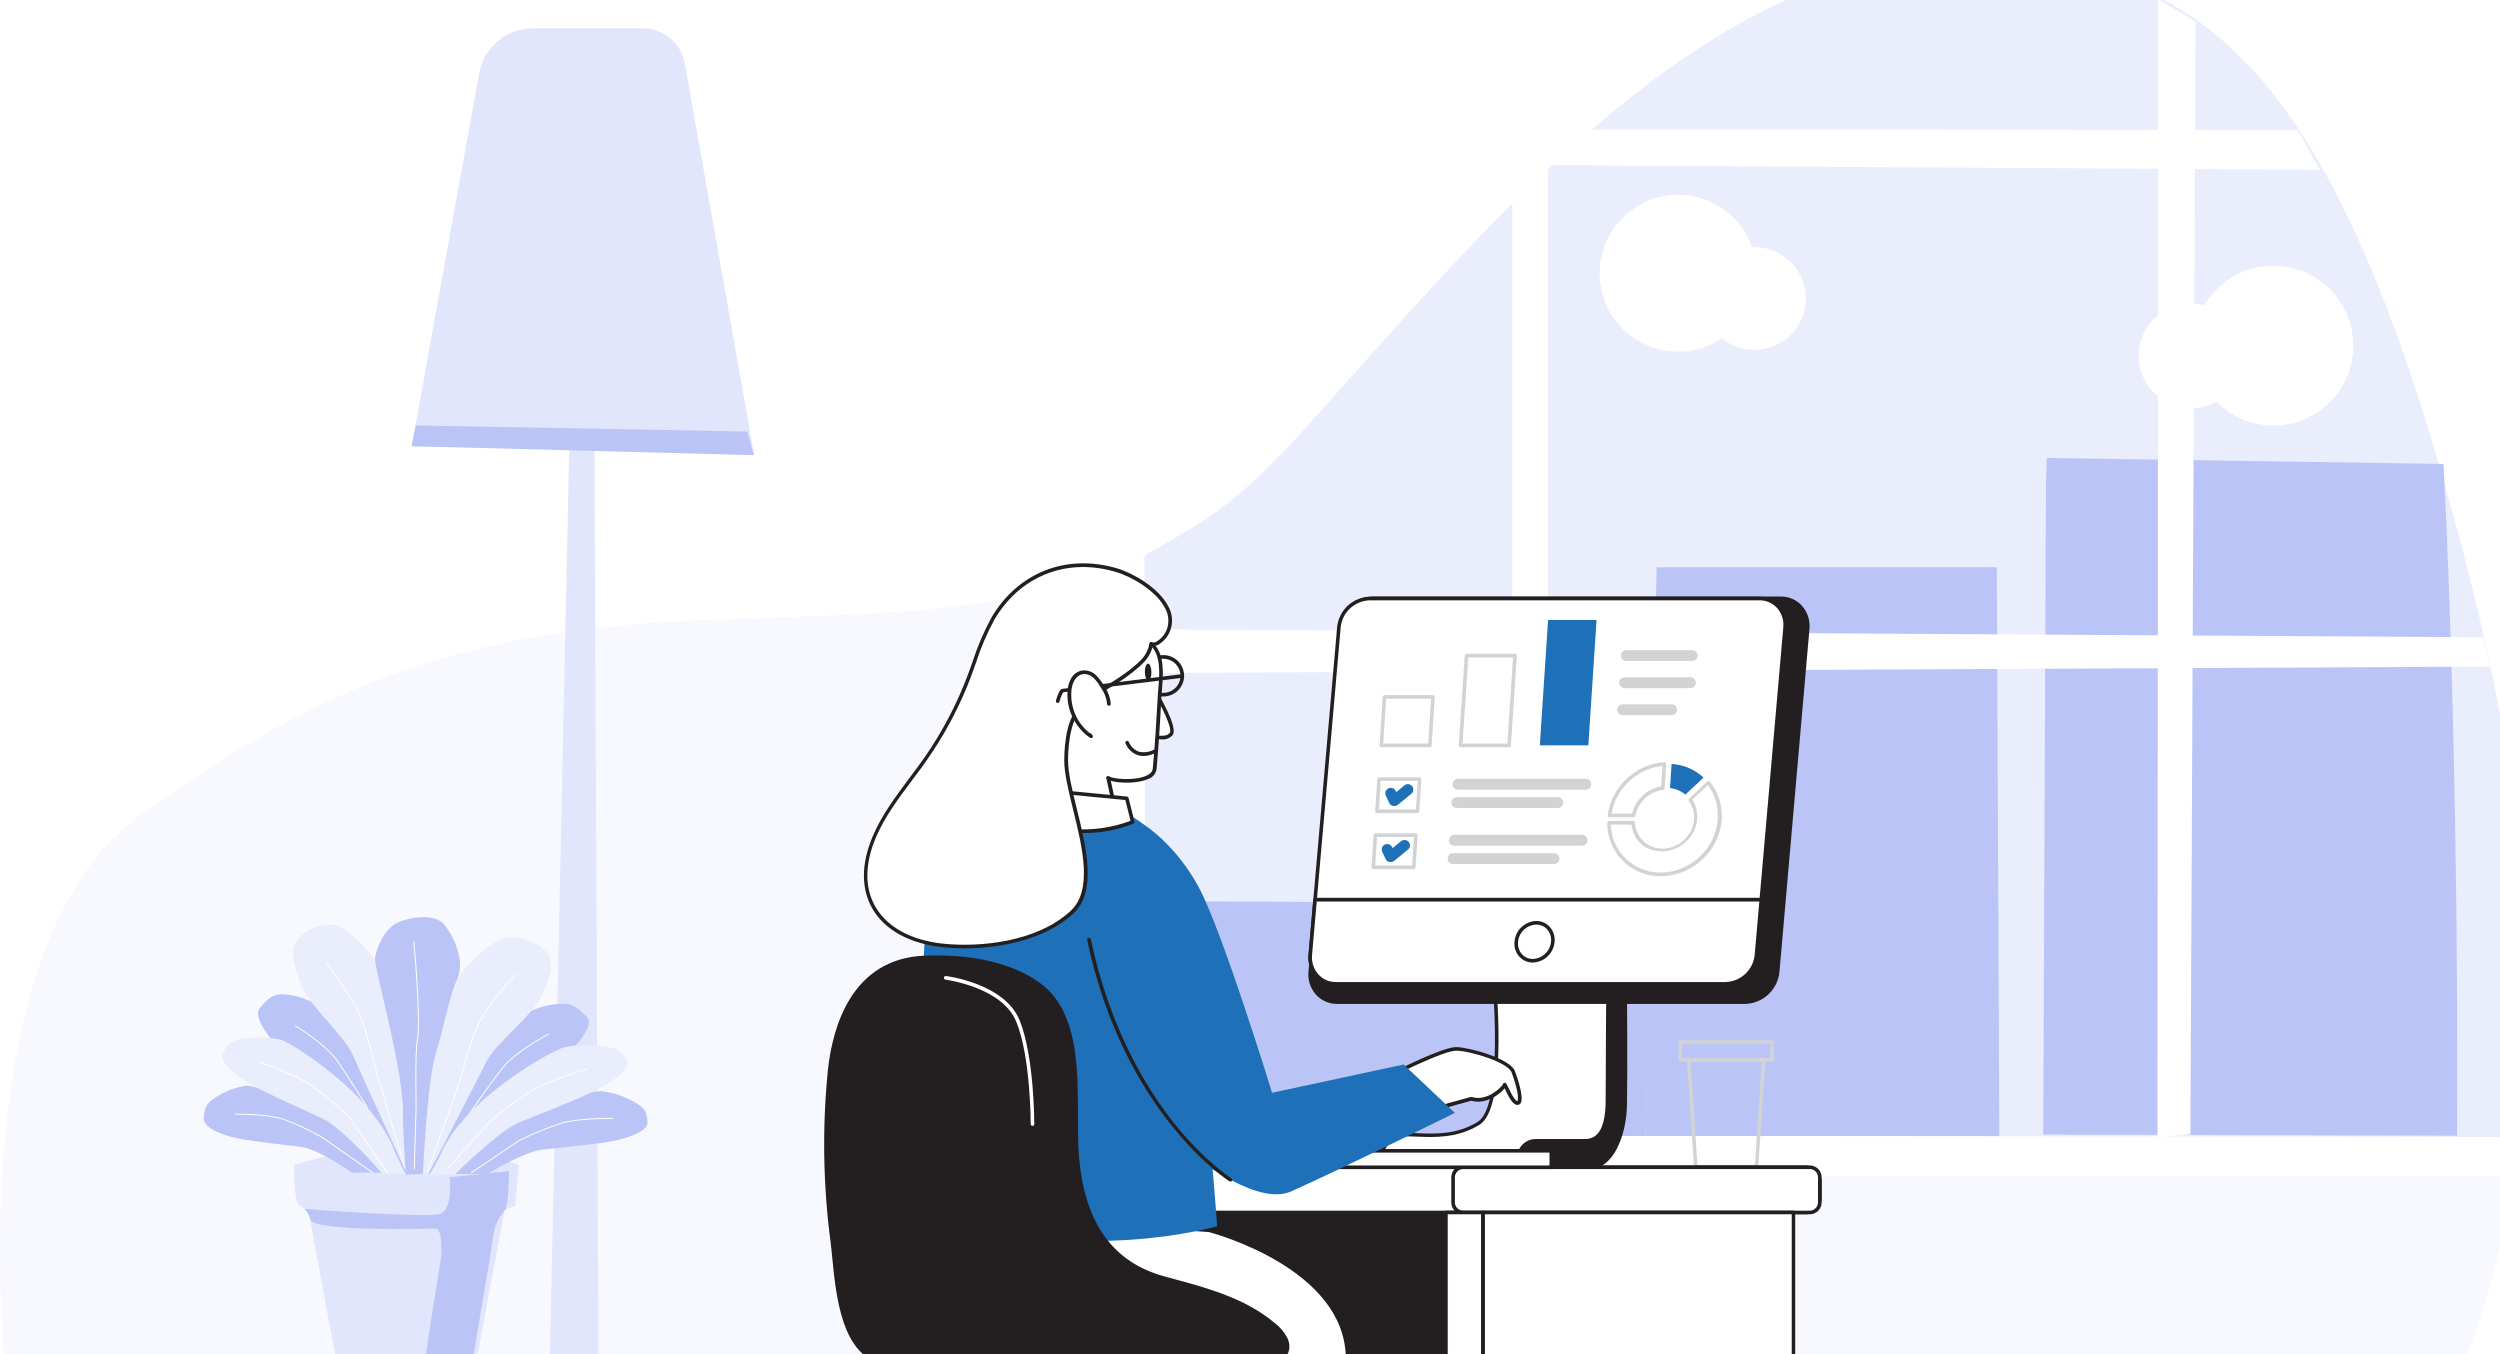 <svg width="1920" height="1040" viewBox="0 0 1920 1040" fill="none" xmlns="http://www.w3.org/2000/svg">
<rect x="0" y="0" width="1920" height="1040" fill="#808080" stroke="none"/>
<g clip-path="url(#clip0)">
<rect width="1920" height="1040" fill="white"/>
<path d="M5.417 1066.55C5.417 1066.55 -35.555 728.518 107.856 626.08C232.738 536.855 336.618 482.669 548.324 475.84C760.03 469.011 876.094 468.98 1002.45 329.031C1128.8 189.082 1299.64 -22.387 1490.69 -29.492C1675.08 -36.353 1787.74 21.707 1893.57 431.461C1999.41 841.216 1890.14 1052.89 1886.71 1056.28C1884.34 1058.72 5.417 1066.55 5.417 1066.55Z" fill="#F8F8FF"/>
<path d="M864.766 799.174C876.403 658.473 833.055 452.565 883.644 423.912C933.576 395.67 950.6 386.433 1002.42 329.023C1128.74 189.042 1299.47 -22.418 1490.69 -29.492C1675.08 -36.353 1787.74 21.707 1893.57 431.461C1946.49 636.339 1943.37 744.576 1938.19 809.267C1935.38 844.852 1932.56 891.18 1930.85 892.867C1928.48 895.299 855.125 916.031 864.766 799.174Z" fill="#E9EDFC"/>
<path d="M437.133 344.986L421.963 1059.69C421.963 1064.8 435.691 1063.12 439.121 1063.12H459.711L456.55 346.15L579.197 349.58L525.946 48.721C523.197 33.139 509.65 21.771 493.822 21.779H409.2C388.968 21.723 371.611 36.188 368.022 56.096L316.165 342.752L437.133 344.986Z" fill="#E1E6FC"/>
<path d="M225.942 894.681C225.942 894.681 225.19 922.685 229.927 925.806C231.963 927.399 234.292 928.571 236.787 929.236L260.363 1056.45C260.363 1056.45 329.482 1069.01 364.037 1054.88L387.613 929.205L395.472 926.044L398.633 894.641C398.633 894.649 313.899 866.408 225.942 894.681Z" fill="#E1E6FC"/>
<path d="M233.872 928.421C233.872 928.421 326.527 935.527 337.475 932.397C348.423 929.276 345.334 904.116 345.334 904.116L390.877 899.418C390.877 899.418 390.877 926.115 387.716 929.276C384.238 933.459 381.569 938.252 379.858 943.417C379.858 944.993 361.019 1056.67 361.019 1056.67C361.019 1056.67 331.161 1061.37 326.464 1061.37C321.766 1061.37 339.028 968.878 339.028 962.398C339.028 955.918 339.028 943.559 334.33 943.559C329.632 943.559 238.792 946.269 238.237 936.145C237.492 933.221 235.987 930.56 233.872 928.421Z" fill="#BAC4F6"/>
<path d="M270.352 900.551C270.352 900.551 244.511 882.394 230.782 880.746C217.053 879.098 201.13 877.316 187.401 875.185C173.673 873.054 156.173 866.914 156.514 858.882C156.854 850.849 158.502 847.007 166.567 842.238C173.364 837.809 181.072 834.965 189.112 833.896C195.149 833.349 257.13 849.439 282.972 887.915L293.27 900.543H270.352V900.551Z" fill="#BAC4F6"/>
<path d="M180.883 855.666C180.883 855.666 204.633 855.357 217.641 859.579C227.812 863.382 237.667 867.968 247.118 873.308L285.999 900.385" fill="#BAC4F6"/>
<path d="M180.883 855.666C180.883 855.666 204.633 855.357 217.641 859.579C227.812 863.382 237.667 867.968 247.118 873.308L285.999 900.385" stroke="white" stroke-width="0.75" stroke-miterlimit="10" stroke-linecap="round"/>
<path d="M297.565 899.49C297.565 899.49 267.501 858.653 255.8 847.158C244.099 835.663 230.402 822.521 219.114 810.503C207.825 798.493 193.581 781.263 199.586 774.197C205.591 767.13 209.885 762.322 220.825 763.898C229.38 764.809 237.58 767.843 244.678 772.715C250.714 776.629 305.32 828.684 313.313 888.502L321.172 900.615L297.565 899.49Z" fill="#BAC4F6"/>
<path d="M226.939 787.925C226.939 787.925 250.341 801.923 259.538 815.383C268.221 827.939 281.981 850.421 281.981 850.421L297.595 893.287" stroke="white" stroke-width="0.75" stroke-miterlimit="10" stroke-linecap="round"/>
<path d="M312.599 901.509C312.599 901.509 277.489 825.292 270.938 810.225C264.387 795.157 237.579 772.477 231.645 757.1C225.712 741.724 221.933 730.538 228.215 722.093C234.497 713.648 250.626 706.653 260.917 711.795C270.629 716.532 283.257 730.942 288.683 738.254C293.008 744.021 321.733 847.553 319.365 871.438L324.855 902.016L312.599 901.509Z" fill="#E9EDFC"/>
<path d="M250.753 739.879C250.753 739.879 270.898 765.823 277.006 781.057C283.867 798.216 290.735 830.918 289.84 825.674L310.809 896.472" stroke="white" stroke-width="0.75" stroke-miterlimit="10" stroke-linecap="round"/>
<path d="M293.342 900.932C293.342 900.932 262.454 865.687 247.387 858.858C232.319 852.029 215.2 844.306 200.473 836.962C185.746 829.618 168.08 817.157 171.067 809.679C174.053 802.2 177.103 799.174 187.743 797.772C197.035 796.196 206.549 796.457 215.747 798.525C222.607 800.307 287.131 839.291 303.704 885.587L311.356 901.542L293.342 900.932Z" fill="#E9EDFC"/>
<path d="M199.553 816.064C199.553 816.064 226.289 824.849 239.566 833.841C249.683 841.24 259.268 849.336 268.26 858.066L297.912 901.241" stroke="white" stroke-width="0.75" stroke-miterlimit="10" stroke-linecap="round"/>
<path d="M374.13 901.716C374.13 901.716 402.102 884.557 416.956 882.806C431.817 881.055 449.008 879.582 463.901 877.49C478.795 875.399 497.704 869.6 497.324 861.908C496.944 854.216 495.193 850.548 486.447 845.985C478.937 841.707 470.635 838.998 462.048 838.023C455.496 837.508 388.437 852.845 360.465 889.5L349.176 901.581L374.13 901.716Z" fill="#BAC4F6"/>
<path d="M470.872 858.89C470.872 858.89 445.205 858.581 431.096 862.629C420.156 866.21 409.493 870.567 399.178 875.668L361.874 900.717" fill="#BAC4F6"/>
<path d="M470.872 858.89C470.872 858.89 445.205 858.581 431.096 862.629C420.156 866.21 409.493 870.567 399.178 875.668L361.874 900.717" stroke="white" stroke-width="0.75" stroke-miterlimit="10" stroke-linecap="round"/>
<path d="M344.652 900.726C344.652 900.726 377.147 861.742 389.846 850.762C402.545 839.782 417.304 827.218 429.551 815.755C441.798 804.292 457.175 787.854 450.655 781.057C444.135 774.26 439.533 769.697 427.666 771.139C418.539 771.963 409.714 774.838 401.856 779.544C395.304 783.251 336.238 833.009 327.596 890.118L319.119 901.684L344.652 900.726Z" fill="#BAC4F6"/>
<path d="M421.107 794.239C421.107 794.239 395.781 807.587 385.831 820.318C376.427 832.327 361.566 853.78 361.566 853.78L344.645 894.689" stroke="white" stroke-width="0.75" stroke-miterlimit="10" stroke-linecap="round"/>
<path d="M328.452 902.682C328.452 902.682 366.438 829.895 373.512 815.477C380.586 801.059 409.612 779.512 416.029 764.753C422.446 749.995 426.533 739.355 419.808 731.331C413.082 723.298 395.543 716.572 384.428 721.381C373.924 725.912 360.409 739.672 354.404 746.636C349.738 752.157 318.644 850.999 321.187 873.854L315.254 903.062L328.452 902.682Z" fill="#E9EDFC"/>
<path d="M324.775 901.755C324.775 901.755 327.833 830.719 335.074 807.659C339.977 792.385 344.786 766.48 351.203 751.896C357.619 737.312 347.772 718.125 341.181 710.06C334.59 701.996 317.162 703.541 305.905 708.31C295.401 712.841 289.364 727.497 288.025 735.315C286.821 742.453 312.045 828.145 309.367 859.476L311.53 902.167L324.775 901.755Z" fill="#BAC4F6"/>
<path d="M395.335 748.418C395.335 748.418 373.542 773.198 366.919 787.711C359.441 804.149 351.994 835.346 353.191 830.197L328.514 899.522" stroke="white" stroke-width="0.75" stroke-miterlimit="10" stroke-linecap="round"/>
<path d="M349.246 902.128C349.246 902.128 382.843 868.46 398.972 861.94C415.101 855.42 433.805 848.211 449.728 841.042C465.651 833.872 484.767 822.132 481.542 814.994C478.318 807.857 474.991 804.973 463.488 803.634C453.419 802.129 443.168 802.375 433.187 804.355C425.637 806.074 355.972 843.268 338.021 887.504L329.75 902.738L349.246 902.128Z" fill="#E9EDFC"/>
<path d="M450.759 821.039C450.759 821.039 421.829 829.413 407.482 837.992C396.621 844.995 386.243 852.719 376.428 861.124L343.687 897.43" stroke="white" stroke-width="0.75" stroke-miterlimit="10" stroke-linecap="round"/>
<path d="M317.845 723.472C317.845 723.472 323.675 784.321 320.285 800.687C318.875 807.548 319.564 850.342 319.564 850.342L318.154 897.731" stroke="white" stroke-width="0.75" stroke-miterlimit="10" stroke-linecap="round"/>
<path d="M319.151 326.726L573.826 331.431L579.038 349.517L316.133 342.68L319.151 326.726Z" fill="#BAC4F6"/>
<path d="M1571.3 370.962L1569.21 871.351L1886.99 872.207C1886.99 872.207 1889.29 608.683 1876.69 356.306L1571.95 351.743L1571.3 370.962Z" fill="#BAC4F6"/>
<path d="M1272.29 435.652L1263.85 872.516H1535.47L1533.55 435.652H1272.29Z" fill="#BAC4F6"/>
<path d="M877.846 692.006L1268.24 694.026L1263.85 872.516L879.319 872.381L877.846 692.006Z" fill="#BAC4F6"/>
<path d="M845.684 440.184L846.642 873.443C846.642 873.443 849.011 900.694 875.058 901.859C901.105 903.023 1927.76 903.475 1927.76 903.475C1927.76 903.475 1936.92 874.75 1933.38 873.553C1929.85 872.349 879.312 872.389 879.312 872.389C879.312 872.389 879.621 857.052 879.621 847.237C879.621 836.32 879.035 426.534 879.035 426.534C868.412 432.175 857.234 436.754 845.684 440.184Z" fill="white"/>
<path d="M868.339 483.216L1907.1 489.427L1912.59 511.941L868.339 516.947V483.216Z" fill="white"/>
<path d="M1161.44 145.836V873.268L1188.86 875.399V126.863L1161.44 145.836Z" fill="white"/>
<path d="M1657.54 -0.53L1656.92 873.268L1682.25 871.177L1686.19 16.526L1657.54 -0.53Z" fill="white"/>
<path d="M1188.86 126.863L1781.7 130.46L1764.64 99.746L1222.6 99.477L1188.86 126.863Z" fill="white"/>
<path d="M1288.8 270.139C1322.08 270.139 1349.06 243.159 1349.06 209.877C1349.06 176.595 1322.08 149.615 1288.8 149.615C1255.51 149.615 1228.53 176.595 1228.53 209.877C1228.53 243.159 1255.51 270.139 1288.8 270.139Z" fill="white"/>
<path d="M1347.44 268.761C1369.26 268.761 1386.94 251.077 1386.94 229.262C1386.94 207.448 1369.26 189.763 1347.44 189.763C1325.63 189.763 1307.94 207.448 1307.94 229.262C1307.94 251.077 1325.63 268.761 1347.44 268.761Z" fill="white"/>
<path d="M1745.94 326.86C1779.85 326.86 1807.33 299.373 1807.33 265.465C1807.33 231.558 1779.85 204.07 1745.94 204.07C1712.03 204.07 1684.54 231.558 1684.54 265.465C1684.54 299.373 1712.03 326.86 1745.94 326.86Z" fill="white"/>
<path d="M1682.7 313.512C1704.91 313.512 1722.92 295.505 1722.92 273.292C1722.92 251.079 1704.91 233.073 1682.7 233.073C1660.49 233.073 1642.48 251.079 1642.48 273.292C1642.48 295.505 1660.49 313.512 1682.7 313.512Z" fill="white"/>
<path d="M1138.57 931.189H900.101V1043.58H1138.57V931.189Z" fill="#231F20"/>
<path d="M1138.57 1044.94H900.1C899.731 1044.94 899.377 1044.79 899.116 1044.53C898.855 1044.27 898.708 1043.92 898.708 1043.55V931.188C898.708 930.819 898.855 930.465 899.116 930.204C899.377 929.943 899.731 929.796 900.1 929.796H1138.57C1138.94 929.796 1139.3 929.943 1139.56 930.204C1139.82 930.465 1139.97 930.819 1139.97 931.188V1043.55C1139.97 1043.92 1139.82 1044.27 1139.56 1044.53C1139.3 1044.79 1138.94 1044.94 1138.57 1044.94ZM901.492 1042.16H1137.18V932.58H901.492V1042.16Z" fill="#231F20"/>
<path d="M1360.96 815.376H1290.47C1290.1 815.376 1289.74 815.229 1289.48 814.968C1289.22 814.707 1289.08 814.353 1289.08 813.984V800.315C1289.08 799.946 1289.22 799.592 1289.48 799.331C1289.74 799.07 1290.1 798.923 1290.47 798.923H1360.96C1361.33 798.923 1361.68 799.07 1361.94 799.331C1362.2 799.592 1362.35 799.946 1362.35 800.315V813.984C1362.35 814.353 1362.2 814.707 1361.94 814.968C1361.68 815.229 1361.33 815.376 1360.96 815.376ZM1291.86 812.592H1359.56V801.707H1291.94L1291.86 812.592Z" fill="#D1D3D4"/>
<path d="M1349.07 897.447H1302.33C1301.98 897.448 1301.64 897.315 1301.39 897.077C1301.14 896.839 1300.98 896.514 1300.96 896.166L1295.53 814.068C1295.52 813.677 1295.66 813.297 1295.92 813.01C1296.05 812.874 1296.21 812.767 1296.38 812.695C1296.55 812.623 1296.74 812.588 1296.93 812.592H1354.5C1354.68 812.588 1354.87 812.623 1355.04 812.695C1355.22 812.767 1355.37 812.874 1355.5 813.01C1355.76 813.297 1355.9 813.677 1355.89 814.068L1350.32 896.166C1350.3 896.495 1350.17 896.806 1349.93 897.041C1349.7 897.277 1349.4 897.421 1349.07 897.447V897.447ZM1303.63 894.663H1347.79L1352.99 815.376H1298.43L1303.63 894.663Z" fill="#D1D3D4"/>
<path d="M1386.6 896.445H834.538C828.449 896.445 823.514 901.381 823.514 907.47V920.165C823.514 926.253 828.449 931.189 834.538 931.189H1386.6C1392.68 931.189 1397.62 926.253 1397.62 920.165V907.47C1397.62 901.381 1392.68 896.445 1386.6 896.445Z" fill="white"/>
<path d="M1386.6 932.581H834.565C831.27 932.581 828.109 931.274 825.776 928.946C823.443 926.618 822.128 923.46 822.121 920.164V907.47C822.128 904.174 823.443 901.016 825.776 898.688C828.109 896.36 831.27 895.053 834.565 895.053H1386.6C1389.89 895.053 1393.05 896.361 1395.38 898.69C1397.7 901.018 1399.01 904.177 1399.01 907.47V920.164C1399.01 923.458 1397.7 926.616 1395.38 928.944C1393.05 931.273 1389.89 932.581 1386.6 932.581V932.581ZM834.565 897.837C832.008 897.837 829.555 898.851 827.744 900.657C825.933 902.462 824.912 904.912 824.905 907.47V920.164C824.912 922.722 825.933 925.172 827.744 926.977C829.555 928.783 832.008 929.797 834.565 929.797H1386.6C1389.15 929.797 1391.6 928.782 1393.41 926.976C1395.21 925.169 1396.23 922.719 1396.23 920.164V907.47C1396.23 904.915 1395.21 902.465 1393.41 900.658C1391.6 898.852 1389.15 897.837 1386.6 897.837H834.565Z" fill="#231F20"/>
<path d="M1389.91 896.445H1123.74C1119.46 896.445 1116 899.91 1116 904.185V923.45C1116 927.724 1119.46 931.189 1123.74 931.189H1389.91C1394.18 931.189 1397.65 927.724 1397.65 923.45V904.185C1397.65 899.91 1394.18 896.445 1389.91 896.445Z" fill="white"/>
<path d="M1389.91 932.581H1123.71C1121.28 932.581 1118.96 931.619 1117.25 929.906C1115.54 928.194 1114.58 925.871 1114.58 923.45V904.157C1114.58 902.959 1114.81 901.773 1115.27 900.667C1115.73 899.56 1116.4 898.555 1117.25 897.71C1118.1 896.864 1119.11 896.194 1120.21 895.738C1121.32 895.282 1122.51 895.05 1123.71 895.053H1389.91C1392.32 895.053 1394.64 896.012 1396.35 897.72C1398.05 899.427 1399.01 901.742 1399.01 904.157V923.45C1399.01 925.867 1398.05 928.185 1396.35 929.897C1394.64 931.608 1392.33 932.574 1389.91 932.581ZM1123.71 897.837C1122.03 897.837 1120.42 898.502 1119.23 899.686C1118.04 900.871 1117.37 902.478 1117.36 904.157V923.45C1117.37 925.131 1118.04 926.741 1119.23 927.93C1120.42 929.119 1122.03 929.79 1123.71 929.797H1389.91C1391.59 929.79 1393.19 929.118 1394.38 927.928C1395.56 926.739 1396.23 925.128 1396.23 923.45V904.157C1396.23 902.481 1395.56 900.873 1394.38 899.688C1393.19 898.503 1391.58 897.837 1389.91 897.837H1123.71Z" fill="#231F20"/>
<path d="M1147.18 750.983C1147.18 750.983 1156.78 849.368 1135.51 862.731C1115.77 875.064 1093.89 871.472 1081.72 871.472C1077.22 871.254 1072.76 872.489 1069 874.994C1065.25 877.5 1062.4 881.145 1060.87 885.392L1057.64 896.083H1209.65C1221.07 888.571 1230.69 878.627 1237.82 866.962C1248.01 848.978 1241.72 755.604 1241.72 755.604L1147.18 750.983Z" fill="white"/>
<path d="M1209.76 897.447H1057.76C1057.54 897.452 1057.32 897.403 1057.13 897.306C1056.94 897.209 1056.77 897.067 1056.64 896.89C1056.5 896.722 1056.41 896.521 1056.37 896.307C1056.33 896.093 1056.35 895.872 1056.42 895.665L1059.65 884.975C1061.28 880.437 1064.32 876.542 1068.33 873.862C1072.34 871.181 1077.1 869.856 1081.92 870.081C1083.95 870.081 1086.29 870.081 1088.82 870.304C1101.49 870.86 1118.89 871.612 1134.96 861.534C1143.31 856.356 1147.79 835.727 1148.12 801.874C1148.37 775.983 1146.01 751.373 1145.98 751.123C1145.96 750.924 1145.99 750.725 1146.06 750.538C1146.13 750.351 1146.23 750.181 1146.37 750.037C1146.51 749.887 1146.67 749.769 1146.86 749.691C1147.05 749.614 1147.25 749.58 1147.46 749.591L1241.83 754.213C1242.17 754.231 1242.49 754.371 1242.74 754.605C1242.98 754.84 1243.13 755.155 1243.17 755.493C1243.42 759.335 1249.38 849.48 1239.1 867.603C1231.87 879.484 1222.08 889.611 1210.46 897.252C1210.25 897.377 1210.01 897.445 1209.76 897.447V897.447ZM1059.62 894.663H1209.34C1220.44 887.277 1229.79 877.557 1236.74 866.183C1245.98 849.897 1241.22 767.966 1240.52 756.858L1148.82 752.403C1150.02 765.683 1156.86 851.011 1136.35 863.761C1119.64 874.285 1100.94 873.477 1088.6 872.948C1086.12 872.948 1083.84 872.726 1081.84 872.726C1077.64 872.522 1073.48 873.665 1069.98 875.989C1066.47 878.312 1063.8 881.695 1062.35 885.643L1059.62 894.663Z" fill="#231F20"/>
<path d="M1234.54 844.58C1234.54 868.884 1227.24 876.15 1217.53 876.15H1179.39C1176.77 876.146 1174.21 876.944 1172.06 878.438C1169.91 879.931 1168.27 882.048 1167.36 884.502L1163.13 896H1221.9C1236.96 896 1247.65 873.199 1248.12 848.895C1248.6 824.591 1248.12 755.549 1248.12 755.549H1235.01C1235.01 755.549 1234.54 820.304 1234.54 844.58Z" fill="#231F20"/>
<path d="M1221.9 897.447H1163.13C1162.91 897.444 1162.69 897.389 1162.49 897.288C1162.29 897.187 1162.12 897.041 1161.99 896.862C1161.86 896.676 1161.78 896.463 1161.76 896.241C1161.73 896.02 1161.75 895.794 1161.82 895.582L1166.05 884.084C1167.05 881.352 1168.87 878.994 1171.25 877.326C1173.64 875.658 1176.48 874.762 1179.39 874.758H1217.53C1228.02 874.758 1233.14 864.903 1233.14 844.58C1233.14 820.582 1233.62 756.217 1233.62 755.493C1233.63 755.131 1233.78 754.788 1234.04 754.535C1234.3 754.281 1234.65 754.136 1235.01 754.129H1248.12C1248.3 754.125 1248.48 754.158 1248.65 754.225C1248.82 754.292 1248.98 754.392 1249.1 754.519C1249.23 754.646 1249.34 754.797 1249.41 754.965C1249.48 755.132 1249.51 755.312 1249.51 755.493C1249.51 756.189 1250.02 824.869 1249.51 848.895C1249.01 872.92 1238.57 897.447 1221.9 897.447ZM1165.13 894.663H1221.9C1235.09 894.663 1246.23 874.145 1246.73 848.923C1247.18 826.846 1246.73 766.88 1246.73 757.052H1236.37C1236.37 766.573 1235.9 822.614 1235.9 844.636C1235.9 866.657 1229.89 877.598 1217.5 877.598H1179.36C1177.02 877.596 1174.73 878.316 1172.81 879.662C1170.89 881.007 1169.44 882.911 1168.64 885.114L1165.13 894.663Z" fill="#231F20"/>
<path d="M1029.3 483.056L1006.31 746.084C1005.93 749.014 1006.18 751.992 1007.04 754.819C1007.9 757.647 1009.35 760.259 1011.29 762.484C1013.24 764.708 1015.63 766.493 1018.32 767.722C1021.01 768.95 1023.93 769.593 1026.88 769.608H1340.49C1346.77 769.379 1352.75 766.86 1357.3 762.526C1361.85 758.193 1364.65 752.344 1365.19 746.084L1388.21 483.056C1388.59 480.124 1388.35 477.145 1387.49 474.315C1386.63 471.486 1385.18 468.872 1383.24 466.646C1381.29 464.421 1378.89 462.635 1376.2 461.409C1373.51 460.182 1370.59 459.542 1367.64 459.531H1054C1047.72 459.76 1041.74 462.279 1037.19 466.613C1032.64 470.947 1029.84 476.795 1029.3 483.056V483.056Z" fill="#231F20"/>
<path d="M1340.49 771H1026.88C1023.86 771.029 1020.86 770.422 1018.08 769.219C1015.3 768.015 1012.81 766.241 1010.76 764.012C1008.58 761.583 1006.93 758.722 1005.92 755.614C1004.91 752.506 1004.57 749.221 1004.92 745.972L1027.91 482.944C1028.49 476.341 1031.46 470.177 1036.27 465.609C1041.07 461.042 1047.37 458.385 1054 458.139H1367.64C1370.67 458.102 1373.68 458.705 1376.47 459.909C1379.26 461.113 1381.76 462.891 1383.81 465.127C1385.99 467.564 1387.64 470.431 1388.65 473.542C1389.65 476.654 1390 479.942 1389.66 483.195L1366.64 746.195C1366.06 752.809 1363.09 758.985 1358.27 763.555C1353.45 768.125 1347.13 770.773 1340.49 771V771ZM1030.7 483.195L1007.67 746.195C1007.37 749.062 1007.67 751.961 1008.56 754.704C1009.45 757.447 1010.9 759.973 1012.82 762.119C1014.59 764.045 1016.75 765.581 1019.14 766.63C1021.54 767.68 1024.13 768.22 1026.74 768.216H1340.49C1346.43 767.986 1352.08 765.596 1356.37 761.494C1360.67 757.393 1363.32 751.863 1363.82 745.944L1386.82 482.917C1387.13 480.051 1386.84 477.152 1385.96 474.409C1385.07 471.665 1383.62 469.138 1381.7 466.992C1379.91 465.048 1377.74 463.501 1375.32 462.451C1372.89 461.4 1370.28 460.87 1367.64 460.895H1054C1048.07 461.126 1042.42 463.517 1038.13 467.619C1033.84 471.721 1031.19 477.251 1030.7 483.167V483.195Z" fill="#231F20"/>
<path d="M1028.27 481.998L1006.28 733.138C1005.92 735.937 1006.16 738.78 1006.98 741.479C1007.81 744.179 1009.19 746.673 1011.05 748.797C1012.91 750.92 1015.2 752.625 1017.76 753.799C1020.33 754.973 1023.11 755.588 1025.94 755.605H1325.35C1331.34 755.376 1337.05 752.967 1341.39 748.83C1345.73 744.693 1348.41 739.113 1348.93 733.138L1370.95 481.998C1371.31 479.198 1371.08 476.353 1370.26 473.652C1369.44 470.951 1368.05 468.455 1366.19 466.33C1364.33 464.205 1362.04 462.5 1359.48 461.328C1356.91 460.156 1354.12 459.543 1351.3 459.531H1051.85C1045.86 459.748 1040.15 462.153 1035.8 466.292C1031.46 470.432 1028.78 476.019 1028.27 481.998V481.998Z" fill="white"/>
<path d="M1325.35 756.997H1025.94C1023.04 757.02 1020.17 756.434 1017.51 755.278C1014.86 754.123 1012.47 752.423 1010.51 750.288C1008.42 747.959 1006.85 745.216 1005.89 742.237C1004.93 739.258 1004.61 736.111 1004.94 732.999L1026.88 481.998C1027.42 475.658 1030.28 469.737 1034.89 465.36C1039.51 460.983 1045.58 458.453 1051.94 458.251H1351.3C1354.2 458.228 1357.07 458.813 1359.73 459.969C1362.39 461.125 1364.78 462.825 1366.75 464.96C1368.83 467.286 1370.41 470.025 1371.37 472.998C1372.33 475.972 1372.65 479.114 1372.31 482.221L1350.41 733.25C1349.86 739.588 1347 745.505 1342.39 749.881C1337.77 754.258 1331.71 756.789 1325.35 756.997V756.997ZM1029.64 481.998L1007.67 733.139C1007.38 735.866 1007.66 738.624 1008.51 741.234C1009.35 743.844 1010.74 746.246 1012.57 748.283C1014.26 750.139 1016.33 751.616 1018.63 752.619C1020.94 753.622 1023.42 754.127 1025.94 754.102H1325.35C1331.01 753.898 1336.4 751.627 1340.51 747.719C1344.61 743.81 1347.14 738.535 1347.62 732.888L1369.56 481.998C1369.85 479.269 1369.57 476.509 1368.73 473.895C1367.89 471.282 1366.51 468.873 1364.69 466.826C1362.98 464.977 1360.91 463.507 1358.61 462.509C1356.3 461.512 1353.81 461.009 1351.3 461.035H1051.85C1046.2 461.239 1040.81 463.505 1036.7 467.408C1032.6 471.311 1030.07 476.579 1029.58 482.221L1029.64 481.998Z" fill="#231F20"/>
<path d="M1009.98 690.961L1006.28 733.138C1005.92 735.937 1006.16 738.78 1006.98 741.48C1007.81 744.179 1009.19 746.673 1011.05 748.797C1012.91 750.921 1015.2 752.626 1017.76 753.799C1020.33 754.973 1023.11 755.588 1025.94 755.605H1325.35C1331.34 755.376 1337.05 752.967 1341.39 748.83C1345.73 744.693 1348.41 739.113 1348.93 733.138L1352.6 690.961H1009.98Z" fill="white"/>
<path d="M1325.35 756.997H1025.94C1023.04 757.019 1020.17 756.434 1017.51 755.278C1014.86 754.122 1012.47 752.422 1010.51 750.287C1008.42 747.959 1006.85 745.215 1005.89 742.237C1004.93 739.258 1004.61 736.11 1004.94 732.999L1008.59 690.794C1008.62 690.445 1008.78 690.119 1009.04 689.881C1009.29 689.644 1009.63 689.513 1009.98 689.514H1352.66C1352.85 689.516 1353.04 689.556 1353.22 689.633C1353.4 689.709 1353.56 689.82 1353.69 689.959C1353.94 690.251 1354.07 690.631 1354.05 691.017L1350.41 733.25C1349.86 739.588 1347 745.505 1342.39 749.881C1337.77 754.257 1331.71 756.789 1325.35 756.997V756.997ZM1011.26 692.353L1007.67 733.25C1007.38 735.977 1007.66 738.735 1008.51 741.345C1009.35 743.955 1010.74 746.357 1012.57 748.394C1014.26 750.25 1016.33 751.727 1018.63 752.73C1020.94 753.733 1023.42 754.238 1025.94 754.213H1325.35C1331.01 754.009 1336.4 751.738 1340.51 747.83C1344.61 743.921 1347.14 738.646 1347.62 732.999L1351.16 692.353H1011.26Z" fill="#231F20"/>
<path d="M1189.79 730.818C1194.4 723.934 1193.09 714.967 1186.85 710.79C1180.62 706.613 1171.83 708.807 1167.21 715.691C1162.6 722.575 1163.91 731.543 1170.15 735.72C1176.38 739.897 1185.17 737.703 1189.79 730.818Z" fill="white"/>
<path d="M1177.21 739.235C1175.28 739.248 1173.36 738.857 1171.58 738.085C1169.8 737.313 1168.2 736.178 1166.89 734.753C1165.48 733.19 1164.42 731.349 1163.77 729.348C1163.12 727.348 1162.9 725.234 1163.13 723.144C1163.5 718.92 1165.4 714.977 1168.48 712.059C1171.56 709.142 1175.59 707.45 1179.83 707.303C1181.77 707.29 1183.69 707.681 1185.47 708.453C1187.25 709.225 1188.85 710.36 1190.16 711.785C1191.56 713.35 1192.62 715.192 1193.27 717.191C1193.92 719.191 1194.14 721.304 1193.92 723.394C1193.55 727.621 1191.65 731.566 1188.57 734.485C1185.5 737.404 1181.45 739.094 1177.21 739.235V739.235ZM1179.78 710.087C1176.23 710.23 1172.86 711.661 1170.3 714.111C1167.74 716.561 1166.16 719.862 1165.86 723.394C1165.68 725.103 1165.86 726.83 1166.38 728.464C1166.91 730.099 1167.77 731.606 1168.92 732.888C1169.98 734.035 1171.28 734.945 1172.71 735.559C1174.15 736.173 1175.71 736.477 1177.27 736.451C1180.82 736.326 1184.2 734.901 1186.76 732.448C1189.33 729.994 1190.91 726.683 1191.19 723.144C1191.38 721.441 1191.21 719.717 1190.69 718.085C1190.17 716.454 1189.3 714.952 1188.16 713.678C1187.09 712.522 1185.79 711.605 1184.35 710.986C1182.91 710.367 1181.35 710.061 1179.78 710.087V710.087Z" fill="#231F20"/>
<path d="M1191.41 883.806H960.957V896.445H1191.41V883.806Z" fill="white"/>
<path d="M1191.41 897.837H960.958C960.591 897.83 960.242 897.681 959.982 897.422C959.722 897.162 959.574 896.812 959.566 896.445V883.806C959.566 883.437 959.713 883.083 959.974 882.822C960.235 882.561 960.589 882.414 960.958 882.414H1191.41C1191.78 882.414 1192.14 882.561 1192.4 882.822C1192.66 883.083 1192.81 883.437 1192.81 883.806V896.445C1192.81 896.814 1192.66 897.168 1192.4 897.429C1192.14 897.691 1191.78 897.837 1191.41 897.837ZM962.35 895.053H1190.02V885.198H962.35V895.053Z" fill="#231F20"/>
<path d="M928.498 944.802C928.498 944.802 1034.96 971.64 1034.96 1043.58H753.61C753.61 1043.58 708.872 1000.37 719.924 934C833.286 937.926 928.498 944.802 928.498 944.802Z" fill="white"/>
<path d="M1034.98 1044.94H753.609C753.428 1044.95 753.249 1044.92 753.081 1044.85C752.913 1044.78 752.761 1044.68 752.634 1044.55C752.189 1044.13 707.507 1000.01 718.559 933.778C718.623 933.448 718.8 933.152 719.059 932.939C719.318 932.725 719.643 932.609 719.979 932.608C832.061 936.478 927.662 943.354 928.608 943.41H928.859C929.917 943.661 1036.38 971.25 1036.38 1043.49C1036.38 1043.68 1036.35 1043.87 1036.29 1044.04C1036.22 1044.22 1036.12 1044.38 1035.99 1044.51C1035.86 1044.65 1035.7 1044.76 1035.53 1044.83C1035.36 1044.9 1035.17 1044.94 1034.98 1044.94V1044.94ZM754.193 1042.16H1033.56C1032.23 974.201 932.255 947.224 928.274 946.194C924.293 945.888 830.836 939.262 721.092 935.448C711.543 996.333 749.878 1037.73 754.193 1042.16V1042.16Z" fill="#231F20"/>
<path d="M1073.34 823.032C1073.34 823.032 1108.42 805.326 1118.25 805.326C1128.08 805.326 1158.95 814.068 1162.24 823.032C1165.52 831.996 1169.73 846.501 1165.52 846.974C1161.32 847.447 1155.69 831.523 1155.69 833.054C1155.69 834.586 1143.53 848.032 1129.94 843.828L1094.28 853.516L1073.23 826.846" fill="white"/>
<path d="M1094.28 855.048C1094.07 855.049 1093.87 855.002 1093.68 854.91C1093.49 854.818 1093.32 854.685 1093.2 854.519L1072.12 827.849C1071.9 827.557 1071.8 827.188 1071.84 826.823C1071.89 826.457 1072.08 826.126 1072.37 825.9C1072.51 825.784 1072.68 825.697 1072.85 825.645C1073.03 825.593 1073.21 825.577 1073.39 825.598C1073.58 825.619 1073.75 825.676 1073.91 825.766C1074.07 825.856 1074.21 825.977 1074.32 826.123L1094.81 852.069L1129.47 842.492C1129.72 842.409 1130 842.409 1130.25 842.492C1142.17 846.195 1153.25 834.809 1154.19 832.832C1154.23 832.538 1154.36 832.264 1154.56 832.045C1154.76 831.826 1155.02 831.673 1155.31 831.607C1156.5 831.329 1156.81 832.025 1158.09 834.586C1162.63 844.441 1164.63 845.722 1165.36 845.722C1166.78 843.578 1164.86 834.335 1160.93 823.645C1158.15 815.822 1128.86 806.941 1118.25 806.941C1108.87 806.941 1074.32 824.313 1073.96 824.48C1073.63 824.615 1073.27 824.623 1072.94 824.501C1072.61 824.379 1072.34 824.137 1072.18 823.823C1072.02 823.509 1071.99 823.147 1072.09 822.81C1072.18 822.472 1072.41 822.184 1072.71 822.002C1074.15 821.279 1108.2 804.157 1118.25 804.157C1127.41 804.157 1159.87 812.732 1163.55 822.782C1165.72 828.712 1170.48 842.966 1167.89 847.141C1167.66 847.544 1167.34 847.885 1166.96 848.132C1166.57 848.38 1166.12 848.528 1165.66 848.561C1161.99 848.979 1158.65 842.52 1155.58 835.866C1154.04 837.614 1152.31 839.191 1150.43 840.571C1146.54 843.355 1138.69 847.865 1129.94 845.36L1094.76 855.076L1094.28 855.048Z" fill="#231F20"/>
<path d="M719.923 934.001C719.923 934.001 691.861 704.325 725.185 657.387C758.509 610.45 840.329 602.85 878.302 633.139C916.275 663.429 934.761 941.713 934.761 941.713C934.761 941.713 832.84 971.807 719.923 934.001Z" fill="#1E71B9"/>
<path d="M878.19 633.111C878.19 633.111 902.438 647.782 920.618 681.357C938.797 714.931 976.937 839.235 976.937 839.235L1078.02 817.52L1117.33 854.686C1117.33 854.686 1038.8 893.661 991.831 914.903C944.866 936.144 824.961 804.324 824.961 804.324L878.19 633.111Z" fill="#1E71B9"/>
<path d="M944.866 907.386C944.603 907.388 944.344 907.32 944.114 907.191C943.307 906.69 863.213 855.437 834.983 722.03C834.945 721.847 834.943 721.659 834.978 721.475C835.012 721.292 835.082 721.117 835.185 720.96C835.287 720.804 835.419 720.669 835.573 720.564C835.727 720.458 835.9 720.384 836.083 720.346C836.266 720.307 836.454 720.305 836.638 720.34C836.822 720.374 836.997 720.445 837.153 720.547C837.309 720.649 837.444 720.781 837.55 720.935C837.655 721.089 837.729 721.263 837.767 721.445C852.383 790.515 880.947 836.701 902.327 863.427C925.518 892.213 945.479 904.824 945.673 904.964C945.924 905.125 946.116 905.363 946.221 905.641C946.326 905.92 946.339 906.225 946.258 906.512C946.177 906.798 946.006 907.052 945.771 907.234C945.535 907.416 945.247 907.518 944.95 907.525L944.866 907.386Z" fill="#231F20"/>
<path d="M893.503 534.893C890.359 534.893 887.285 533.961 884.671 532.214C882.057 530.467 880.02 527.984 878.817 525.08C877.613 522.175 877.299 518.979 877.912 515.895C878.525 512.812 880.039 509.979 882.262 507.756C884.486 505.533 887.318 504.019 890.402 503.406C893.485 502.792 896.681 503.107 899.586 504.31C902.491 505.513 904.973 507.551 906.72 510.165C908.467 512.779 909.399 515.852 909.399 518.996C909.392 523.21 907.715 527.249 904.735 530.229C901.756 533.208 897.717 534.885 893.503 534.893V534.893ZM893.503 505.884C890.909 505.884 888.374 506.653 886.218 508.094C884.062 509.535 882.381 511.583 881.389 513.979C880.396 516.375 880.136 519.011 880.642 521.555C881.148 524.098 882.397 526.435 884.231 528.268C886.065 530.102 888.401 531.351 890.945 531.857C893.488 532.363 896.125 532.103 898.521 531.111C900.917 530.118 902.965 528.438 904.405 526.281C905.846 524.125 906.615 521.59 906.615 518.996C906.586 515.536 905.192 512.226 902.737 509.787C900.282 507.347 896.964 505.975 893.503 505.968V505.884Z" fill="#231F20"/>
<path d="M886.542 530.355C886.542 530.355 903.441 558.195 899.516 563.762C895.59 569.33 883.396 565.043 883.396 565.043" fill="white"/>
<path d="M892.194 567.855C889.044 567.778 885.921 567.243 882.924 566.268C882.577 566.142 882.294 565.884 882.137 565.55C881.981 565.216 881.963 564.833 882.089 564.486C882.209 564.141 882.46 563.857 882.789 563.695C883.117 563.534 883.495 563.508 883.843 563.623C886.961 564.709 895.647 566.658 898.375 562.844C900.713 559.586 892.167 542.326 885.346 531.079C885.154 530.761 885.096 530.381 885.185 530.02C885.273 529.66 885.502 529.35 885.819 529.158C886.137 528.966 886.517 528.908 886.878 528.997C887.238 529.085 887.548 529.314 887.74 529.631C890.524 534.42 904.889 558.556 900.63 564.486C899.596 565.681 898.29 566.611 896.822 567.197C895.354 567.783 893.767 568.009 892.194 567.855V567.855Z" fill="#231F20"/>
<path d="M884.093 494.359C895.228 504.13 891.08 523.674 890.496 536.508C889.66 554.511 888.408 572.495 886.737 590.461C885.707 601.847 856.114 600.956 851.019 597.337L857.283 625.873L792.695 616.407L796.676 579.214C796.676 579.214 792.528 527.376 805.028 504.576C817.528 481.775 842.027 483.835 842.027 483.835C842.027 483.835 873.291 484.782 884.093 494.359Z" fill="white"/>
<path d="M857.283 627.264H857.088L792.501 617.799C792.144 617.744 791.822 617.555 791.599 617.27C791.377 616.986 791.271 616.627 791.304 616.268L795.285 579.074C795.118 577.181 791.276 526.819 803.776 503.907C816.498 480.522 841.86 482.443 842.139 482.471C843.364 482.471 873.987 483.585 885.012 493.328C894.728 501.903 893.363 517.27 892.389 529.52C892.166 531.997 891.971 534.336 891.888 536.48C891.053 554.38 889.8 572.671 888.269 590.572C888.012 592.326 887.271 593.974 886.13 595.331C884.99 596.688 883.494 597.701 881.81 598.256C873.848 601.903 859.761 601.68 853.107 599.675L858.675 625.538C858.721 625.743 858.721 625.954 858.674 626.158C858.626 626.362 858.534 626.553 858.403 626.716C858.272 626.88 858.105 627.011 857.916 627.101C857.727 627.191 857.521 627.237 857.311 627.237L857.283 627.264ZM794.227 615.238L855.474 624.202L849.627 597.643C849.569 597.371 849.594 597.088 849.698 596.83C849.802 596.572 849.981 596.351 850.212 596.195C850.445 596.034 850.722 595.947 851.006 595.947C851.289 595.947 851.566 596.034 851.799 596.195C855.14 598.534 871.788 599.703 880.474 595.722C883.48 594.33 885.123 592.521 885.346 590.154C886.988 572.281 888.13 554.158 889.076 536.257C889.076 534.085 889.382 531.719 889.577 529.214C890.579 517.493 891.804 502.877 883.146 495.249C872.846 486.146 842.25 485.088 841.944 485.06C841.638 485.032 818.03 483.334 806.198 505.049C794.088 527.32 797.846 578.406 798.041 578.935L794.227 615.238Z" fill="#231F20"/>
<path d="M780.028 625.177L786.097 605.466L865.356 613.15L869.922 631.218C869.922 631.218 828.497 650.928 780.028 625.177Z" fill="white"/>
<path d="M831.977 639.736C813.606 639.699 795.53 635.118 779.36 626.401C779.075 626.248 778.852 626 778.731 625.7C778.609 625.4 778.595 625.067 778.692 624.759L784.761 605.076C784.855 604.773 785.05 604.511 785.313 604.334C785.576 604.157 785.892 604.075 786.208 604.102L865.496 611.758C865.784 611.784 866.058 611.901 866.278 612.09C866.497 612.28 866.652 612.533 866.72 612.815L871.258 630.883C871.336 631.198 871.304 631.53 871.167 631.823C871.03 632.117 870.797 632.355 870.507 632.498C858.273 637.45 845.174 639.911 831.977 639.736V639.736ZM781.699 624.48C794.887 631.544 809.426 635.726 824.352 636.748C839.278 637.77 854.251 635.61 868.279 630.41L864.271 614.43L787.072 606.969L781.699 624.48Z" fill="#231F20"/>
<path d="M818.67 583.891C818.67 614.514 849.461 676.346 823.097 700.817C798.292 723.673 755.781 729.659 723.515 726.151C676.605 721.084 652.134 688.567 671.344 642.966C680.726 620.695 697.262 602.348 711.071 582.527C723.256 565.045 733.47 546.269 741.527 526.541C748.403 509.838 753.526 490.35 762.741 474.815C783.259 440.294 819.422 426.792 857.395 437.928C873.709 442.689 905.112 462.343 897.401 483.613C895.508 488.847 889.049 496.642 884.038 494.442C882.562 504.548 876.076 509.392 868.169 515.851C860.263 522.31 851.103 526.987 842.585 532.555C836.574 536.14 831.325 540.869 827.134 546.474C822.095 553.88 820.313 562.983 819.366 571.892C818.912 575.876 818.68 579.881 818.67 583.891V583.891Z" fill="white"/>
<path d="M740.858 728.322C735.046 728.327 729.238 728.02 723.458 727.403C698.625 724.619 679.722 714.374 670.257 698.255C661.237 682.944 661.209 663.595 670.257 642.298C677.133 625.956 687.935 611.674 698.403 597.588C702.328 592.382 706.365 586.981 710.123 581.58C722.203 564.184 732.333 545.512 740.329 525.901C742.584 520.333 744.616 514.765 746.788 508.64C750.624 496.643 755.592 485.037 761.626 473.98C782.144 439.459 819.031 425.094 857.923 436.48C869.866 439.988 890.022 451.402 897.344 465.851C898.866 468.592 899.787 471.626 900.046 474.751C900.305 477.876 899.896 481.02 898.847 483.975C897.091 488.85 893.617 492.919 889.076 495.417C887.895 495.971 886.586 496.192 885.289 496.057C883.396 505.244 877.272 510.227 870.256 515.962L869.198 516.797C863.809 520.991 858.135 524.805 852.216 528.212C849.432 529.965 846.342 531.747 843.474 533.779C837.628 537.3 832.522 541.924 828.441 547.393C823.346 554.882 821.76 564.097 820.869 572.17C820.462 576.101 820.257 580.05 820.256 584.002C820.256 593.774 823.514 607.025 826.966 621.056C834.315 650.956 842.639 684.837 824.182 701.791C802.634 721.418 768.892 728.322 740.858 728.322ZM831.949 435.45C804.109 435.45 779.276 449.621 763.937 475.428C757.992 486.334 753.098 497.781 749.321 509.615C747.261 515.405 745.117 521.419 742.835 526.987C734.705 546.773 724.436 565.612 712.211 583.167C708.425 588.735 704.36 594.024 700.435 599.258C690.079 613.178 679.36 627.348 672.595 643.384C663.993 663.818 663.965 682.359 672.595 696.836C681.615 712.175 699.767 722.058 723.709 724.675C753.191 727.849 796.648 723.227 822.205 699.62C839.41 683.751 831.281 650.733 824.126 621.669C820.646 607.471 817.361 594.052 817.333 583.946C817.329 579.892 817.543 575.84 817.973 571.808C818.892 563.456 820.535 553.768 825.991 545.778C830.287 539.998 835.667 535.109 841.832 531.385C844.616 529.492 847.734 527.655 850.629 525.817C856.443 522.489 862.024 518.768 867.333 514.682L868.391 513.819C875.629 507.917 881.364 503.267 882.7 494.164C882.726 493.949 882.803 493.744 882.924 493.565C883.045 493.386 883.207 493.238 883.396 493.134C883.588 493.044 883.797 492.998 884.009 492.998C884.22 492.998 884.43 493.044 884.621 493.134C885.146 493.332 885.707 493.42 886.267 493.391C886.828 493.363 887.377 493.218 887.879 492.967C891.723 490.752 894.676 487.267 896.23 483.112C897.137 480.51 897.482 477.745 897.242 475C897.002 472.255 896.183 469.592 894.838 467.187C887.906 453.49 868.614 442.605 857.144 439.348C848.976 436.847 840.491 435.535 831.949 435.45V435.45Z" fill="#231F20"/>
<path d="M886.82 577.014C886.82 577.014 872.538 585.06 865.662 570.333Z" fill="white"/>
<path d="M878.247 580.605C876.716 580.613 875.194 580.378 873.737 579.909C871.628 579.162 869.702 577.973 868.089 576.423C866.476 574.872 865.212 572.995 864.383 570.917C864.232 570.581 864.221 570.199 864.351 569.855C864.481 569.51 864.743 569.232 865.079 569.08C865.411 568.927 865.79 568.912 866.134 569.037C866.478 569.162 866.759 569.417 866.916 569.748C867.587 571.472 868.616 573.033 869.936 574.329C871.256 575.625 872.836 576.625 874.572 577.265C878.483 578.2 882.601 577.675 886.153 575.789C886.313 575.687 886.491 575.619 886.678 575.589C886.865 575.558 887.056 575.566 887.239 575.612C887.423 575.658 887.595 575.741 887.746 575.856C887.896 575.97 888.022 576.115 888.114 576.28C888.207 576.444 888.266 576.627 888.286 576.815C888.306 577.003 888.287 577.193 888.231 577.374C888.176 577.555 888.083 577.722 887.961 577.866C887.838 578.01 887.687 578.127 887.517 578.211C884.661 579.733 881.483 580.554 878.247 580.605Z" fill="#231F20"/>
<path d="M812.294 539.821H811.905C811.729 539.77 811.565 539.685 811.423 539.57C811.28 539.456 811.162 539.314 811.074 539.154C810.896 538.831 810.855 538.45 810.958 538.095C813.491 529.214 815.245 529.075 815.997 529.019C817.417 529.019 876.687 521.614 907.867 517.744C908.049 517.721 908.233 517.735 908.409 517.784C908.585 517.834 908.75 517.918 908.893 518.032C909.036 518.147 909.154 518.288 909.241 518.449C909.328 518.61 909.381 518.787 909.399 518.969C909.446 519.335 909.347 519.704 909.122 519.996C908.898 520.289 908.567 520.48 908.202 520.528C904.61 520.974 822.15 531.163 816.498 531.664C815.255 533.895 814.319 536.283 813.714 538.763C813.642 539.08 813.459 539.36 813.199 539.554C812.939 539.748 812.618 539.843 812.294 539.821Z" fill="#231F20"/>
<path d="M851.549 540.461C851.212 535.935 849.632 531.59 846.983 527.905C845.332 524.826 843.23 522.011 840.747 519.553C839.497 518.325 837.989 517.39 836.332 516.817C834.676 516.244 832.912 516.047 831.17 516.241C829.645 516.555 828.206 517.193 826.948 518.11C825.69 519.027 824.642 520.203 823.876 521.558C822.365 524.27 821.481 527.285 821.287 530.383C820.701 537.174 821.918 544 824.817 550.17C827.716 556.339 832.194 561.633 837.796 565.517L836.849 564.403" fill="white"/>
<path d="M837.796 566.797C837.517 566.791 837.246 566.704 837.017 566.546C831.258 562.527 826.648 557.074 823.645 550.726C820.642 544.378 819.35 537.356 819.895 530.355C820.08 527.036 821.033 523.805 822.679 520.917C823.552 519.372 824.751 518.035 826.194 517.002C827.637 515.968 829.287 515.261 831.031 514.932C832.983 514.697 834.963 514.906 836.824 515.542C838.684 516.178 840.377 517.226 841.777 518.606C844.363 521.191 846.549 524.147 848.264 527.376C851.049 531.276 852.697 535.873 853.024 540.655C853.029 540.84 852.994 541.024 852.924 541.195C852.853 541.367 852.748 541.521 852.614 541.649C852.481 541.778 852.322 541.877 852.148 541.94C851.974 542.004 851.789 542.031 851.605 542.019C851.421 542.02 851.239 541.983 851.069 541.911C850.9 541.838 850.747 541.733 850.62 541.6C850.492 541.468 850.393 541.311 850.328 541.139C850.263 540.967 850.233 540.783 850.24 540.6C849.861 536.346 848.352 532.271 845.87 528.796C844.298 525.814 842.29 523.083 839.912 520.694C838.829 519.607 837.518 518.774 836.074 518.254C834.629 517.734 833.088 517.54 831.56 517.688C830.237 517.979 828.99 518.546 827.901 519.352C826.812 520.158 825.906 521.185 825.241 522.365C823.808 524.926 822.988 527.785 822.846 530.717C822.354 536.848 823.38 543.007 825.832 548.649C828.283 554.291 832.087 559.242 836.905 563.066C837.123 563.054 837.341 563.09 837.543 563.171C837.745 563.253 837.927 563.379 838.075 563.539L839.021 564.681C839.242 564.93 839.364 565.252 839.364 565.586C839.364 565.919 839.242 566.241 839.021 566.49C838.853 566.631 838.656 566.731 838.444 566.784C838.232 566.837 838.01 566.841 837.796 566.797V566.797Z" fill="#231F20"/>
<path d="M881.87 522.596C883.269 522.574 884.357 519.665 884.301 516.099C884.245 512.532 883.066 509.658 881.667 509.68C880.268 509.702 879.179 512.612 879.235 516.178C879.291 519.745 880.471 522.618 881.87 522.596Z" fill="#231F20"/>
<path d="M893.836 981.523C848.875 969.162 831.503 933.639 827.411 890.014C823.819 851.846 833.814 793.773 805.724 763.066C784.371 739.737 740.607 734.308 710.735 735.227C661.57 736.897 641.86 778.099 637.211 821.724C632.782 865.529 633.455 909.7 639.215 953.349C642.64 980.521 643.336 1040.6 679.75 1046.28C761.57 1059 867.332 1054.63 949.543 1052.51C960.094 1052.26 971.202 1051.87 980.166 1046.58C987.209 1042.46 990.884 1036.09 987.488 1028.24C985.289 1023.87 982.118 1020.06 978.217 1017.1C957.393 999.563 930.5 991.378 904.359 984.279L893.836 981.523Z" fill="#231F20"/>
<path d="M823.931 1056.44C773.82 1056.44 723.069 1054.52 679.556 1047.75C646.705 1042.63 642.111 996.111 639.105 965.348C638.687 961.033 638.297 956.996 637.852 953.655C632.092 909.875 631.419 865.575 635.848 821.64C639.272 789.708 653.526 735.867 710.736 733.918C773.932 731.774 800.24 754.937 806.782 762.091C827.857 785.143 827.857 823.116 827.885 856.746C827.885 868.717 827.885 880.02 828.831 889.986C833.508 939.903 854.917 969.44 894.226 980.27L900.796 982.052L904.805 983.137C932.088 990.515 958.313 998.616 979.192 1016.24C983.26 1019.33 986.565 1023.31 988.853 1027.88C992.249 1035.73 989.382 1043.05 980.946 1047.98C971.37 1053.54 959.315 1053.88 949.599 1054.1L924.042 1054.77C892.89 1055.49 858.619 1056.44 823.931 1056.44ZM717.696 736.618C715.357 736.618 713.074 736.618 710.819 736.618C655.725 738.484 641.944 790.822 638.631 821.863C634.178 865.598 634.804 909.702 640.497 953.293C640.942 956.745 641.332 960.727 641.777 965.069C644.561 994.997 649.155 1040.24 679.89 1045C753.302 1056.44 847.873 1053.93 923.847 1051.9L949.432 1051.23C959.287 1051.01 970.479 1050.73 979.443 1045.5C983.591 1043.08 989.966 1037.67 986.18 1028.79C984.068 1024.63 981.03 1021 977.299 1018.19C956.837 1000.93 930.947 992.937 903.97 985.615L899.961 984.557L893.391 982.775C852.801 971.64 830.752 941.267 825.936 890.042C824.989 879.936 824.989 868.578 824.989 856.634C824.989 823.617 824.989 786.228 804.611 763.984C786.153 743.689 748.82 736.618 717.696 736.618Z" fill="#231F20"/>
<path d="M1377.41 931.189H1138.94V1043.58H1377.41V931.189Z" fill="white"/>
<path d="M1377.44 1044.94H1138.82C1138.46 1044.94 1138.1 1044.79 1137.84 1044.53C1137.58 1044.27 1137.43 1043.92 1137.43 1043.55V931.188C1137.43 930.819 1137.58 930.465 1137.84 930.204C1138.1 929.943 1138.46 929.796 1138.82 929.796H1377.33C1377.7 929.796 1378.05 929.943 1378.31 930.204C1378.57 930.465 1378.72 930.819 1378.72 931.188V1043.55C1378.72 1043.9 1378.59 1044.24 1378.35 1044.5C1378.11 1044.75 1377.79 1044.91 1377.44 1044.94ZM1140.33 1042.16H1376.05V932.58H1140.33V1042.16Z" fill="#231F20"/>
<path d="M1138.94 931.189H1110.57V1043.58H1138.94V931.189Z" fill="white"/>
<path d="M1138.82 1044.94H1110.57C1110.2 1044.94 1109.84 1044.79 1109.58 1044.53C1109.32 1044.27 1109.17 1043.92 1109.17 1043.55V931.188C1109.17 930.819 1109.32 930.465 1109.58 930.204C1109.84 929.943 1110.2 929.796 1110.57 929.796H1138.82C1139.19 929.796 1139.55 929.943 1139.81 930.204C1140.07 930.465 1140.22 930.819 1140.22 931.188V1043.55C1140.22 1043.92 1140.07 1044.27 1139.81 1044.53C1139.55 1044.79 1139.19 1044.94 1138.82 1044.94ZM1111.85 1042.16H1137.43V932.58H1111.85V1042.16Z" fill="#231F20"/>
<path d="M1098.09 572.421H1060.85L1063.3 535.171H1100.54L1098.09 572.421Z" fill="white"/>
<path d="M1098.1 573.868H1060.87C1060.68 573.866 1060.49 573.826 1060.31 573.75C1060.14 573.673 1059.98 573.562 1059.84 573.423C1059.72 573.284 1059.62 573.121 1059.56 572.944C1059.5 572.767 1059.47 572.58 1059.48 572.393L1061.93 535.116C1061.96 534.766 1062.12 534.44 1062.38 534.203C1062.63 533.965 1062.97 533.834 1063.32 533.835H1100.57C1100.76 533.832 1100.95 533.867 1101.13 533.939C1101.31 534.011 1101.47 534.117 1101.6 534.253C1101.86 534.544 1101.99 534.924 1101.96 535.311L1099.52 572.56C1099.49 572.917 1099.33 573.25 1099.06 573.493C1098.8 573.735 1098.45 573.87 1098.1 573.868V573.868ZM1062.32 571.084H1096.79L1099.07 536.619H1064.6L1062.32 571.084Z" fill="#D1D3D4"/>
<path d="M1158.95 572.42H1121.7L1126.24 503.49H1163.49L1158.95 572.42Z" fill="white"/>
<path d="M1158.95 573.868H1121.7C1121.51 573.864 1121.33 573.823 1121.15 573.747C1120.98 573.67 1120.83 573.56 1120.7 573.423C1120.57 573.285 1120.47 573.123 1120.4 572.947C1120.33 572.77 1120.3 572.581 1120.31 572.392L1124.9 503.406C1124.93 503.054 1125.09 502.725 1125.35 502.483C1125.6 502.241 1125.94 502.104 1126.3 502.098H1163.55C1163.74 502.097 1163.93 502.136 1164.11 502.213C1164.28 502.29 1164.44 502.403 1164.57 502.544C1164.7 502.685 1164.8 502.852 1164.87 503.034C1164.93 503.216 1164.95 503.409 1164.94 503.601L1160.4 572.504C1160.4 572.689 1160.36 572.872 1160.28 573.041C1160.21 573.21 1160.1 573.363 1159.96 573.49C1159.83 573.617 1159.67 573.716 1159.5 573.781C1159.32 573.846 1159.14 573.875 1158.95 573.868V573.868ZM1123.21 571.084H1157.67L1162.01 504.937H1127.69L1123.21 571.084Z" fill="#D1D3D4"/>
<path d="M1219.84 572.42H1182.59L1188.91 476.179H1226.16L1219.84 572.42Z" fill="#1E71B9"/>
<path d="M1299.63 507.666H1249.01C1247.91 507.666 1246.84 507.226 1246.06 506.443C1245.28 505.66 1244.84 504.597 1244.84 503.49C1244.84 502.382 1245.28 501.32 1246.06 500.537C1246.84 499.754 1247.91 499.314 1249.01 499.314H1299.63C1300.73 499.314 1301.8 499.754 1302.58 500.537C1303.36 501.32 1303.8 502.382 1303.8 503.49C1303.8 504.597 1303.36 505.66 1302.58 506.443C1301.8 507.226 1300.73 507.666 1299.63 507.666Z" fill="#D1D3D4"/>
<path d="M1298.23 528.49H1247.65C1246.54 528.49 1245.48 528.05 1244.7 527.267C1243.91 526.484 1243.47 525.422 1243.47 524.314C1243.47 523.207 1243.91 522.144 1244.7 521.361C1245.48 520.578 1246.54 520.138 1247.65 520.138H1298.23C1299.34 520.138 1300.4 520.578 1301.19 521.361C1301.97 522.144 1302.41 523.207 1302.41 524.314C1302.41 525.422 1301.97 526.484 1301.19 527.267C1300.4 528.05 1299.34 528.49 1298.23 528.49V528.49Z" fill="#D1D3D4"/>
<path d="M1283.81 549.286H1246.26C1245.15 549.286 1244.09 548.846 1243.3 548.063C1242.52 547.28 1242.08 546.218 1242.08 545.11C1242.08 544.002 1242.52 542.94 1243.3 542.157C1244.09 541.374 1245.15 540.934 1246.26 540.934H1283.81C1284.92 540.934 1285.98 541.374 1286.77 542.157C1287.55 542.94 1287.99 544.002 1287.99 545.11C1287.99 546.218 1287.55 547.28 1286.77 548.063C1285.98 548.846 1284.92 549.286 1283.81 549.286Z" fill="#D1D3D4"/>
<path d="M1088.71 624.425H1057.51C1057.32 624.426 1057.13 624.387 1056.96 624.31C1056.78 624.233 1056.63 624.12 1056.5 623.979C1056.37 623.841 1056.26 623.675 1056.19 623.493C1056.13 623.31 1056.1 623.115 1056.11 622.922L1057.76 598.284C1057.77 597.931 1057.92 597.599 1058.18 597.355C1058.43 597.111 1058.77 596.975 1059.12 596.975H1090.22C1090.41 596.974 1090.6 597.014 1090.78 597.091C1090.95 597.167 1091.11 597.28 1091.24 597.421C1091.37 597.563 1091.47 597.73 1091.54 597.911C1091.6 598.093 1091.62 598.286 1091.61 598.478L1089.99 623.116C1089.97 623.451 1089.83 623.765 1089.59 624.005C1089.36 624.244 1089.05 624.393 1088.71 624.425ZM1059.12 621.641H1087.41L1088.85 599.759H1060.43L1059.12 621.641Z" fill="#D1D3D4"/>
<path d="M1217.86 606.469H1119.75C1118.65 606.469 1117.58 606.029 1116.8 605.245C1116.02 604.462 1115.58 603.4 1115.58 602.293C1115.58 601.185 1116.02 600.123 1116.8 599.34C1117.58 598.557 1118.65 598.117 1119.75 598.117H1217.86C1218.97 598.117 1220.03 598.557 1220.81 599.34C1221.6 600.123 1222.04 601.185 1222.04 602.293C1222.04 603.4 1221.6 604.462 1220.81 605.245C1220.03 606.029 1218.97 606.469 1217.86 606.469Z" fill="#D1D3D4"/>
<path d="M1196.37 620.554H1118.81C1117.7 620.554 1116.64 620.115 1115.85 619.331C1115.07 618.548 1114.63 617.486 1114.63 616.379C1114.63 615.271 1115.07 614.209 1115.85 613.426C1116.64 612.643 1117.7 612.203 1118.81 612.203H1196.37C1197.48 612.203 1198.54 612.643 1199.32 613.426C1200.1 614.209 1200.54 615.271 1200.54 616.379C1200.54 617.486 1200.1 618.548 1199.32 619.331C1198.54 620.115 1197.48 620.554 1196.37 620.554V620.554Z" fill="#D1D3D4"/>
<path d="M1070.67 618.996C1070.35 619.023 1070.02 619.023 1069.7 618.996C1069.09 618.839 1068.52 618.544 1068.03 618.134C1067.55 617.724 1067.17 617.209 1066.92 616.63L1064.35 611.062C1064.11 610.56 1063.96 610.013 1063.93 609.455C1063.9 608.896 1063.98 608.336 1064.16 607.809C1064.35 607.282 1064.65 606.797 1065.02 606.385C1065.4 605.973 1065.86 605.642 1066.37 605.41C1066.88 605.179 1067.43 605.052 1067.99 605.038C1068.55 605.024 1069.11 605.122 1069.63 605.327C1070.15 605.532 1070.62 605.84 1071.02 606.232C1071.42 606.624 1071.74 607.093 1071.95 607.61L1072.29 608.334L1078.61 603.156C1079.47 602.454 1080.57 602.123 1081.68 602.235C1082.78 602.348 1083.79 602.894 1084.5 603.754C1085.2 604.614 1085.53 605.718 1085.42 606.822C1085.3 607.926 1084.76 608.941 1083.9 609.642L1073.35 618.245C1072.57 618.795 1071.62 619.06 1070.67 618.996Z" fill="#1E71B9"/>
<path d="M1085.76 667.437H1054.67C1054.48 667.438 1054.29 667.399 1054.12 667.322C1053.94 667.245 1053.79 667.133 1053.66 666.992C1053.4 666.713 1053.26 666.343 1053.27 665.962L1054.92 641.324C1054.94 640.969 1055.09 640.636 1055.35 640.393C1055.61 640.15 1055.95 640.015 1056.31 640.015H1087.41C1087.59 640.014 1087.78 640.054 1087.95 640.13C1088.13 640.207 1088.28 640.32 1088.41 640.461C1088.54 640.597 1088.64 640.758 1088.71 640.935C1088.78 641.113 1088.81 641.301 1088.8 641.491L1087.15 666.129C1087.13 666.483 1086.98 666.816 1086.72 667.059C1086.46 667.303 1086.12 667.438 1085.76 667.437V667.437ZM1056.17 664.653H1084.48L1085.9 642.799H1057.59L1056.17 664.653Z" fill="#D1D3D4"/>
<path d="M1215.05 649.481H1116.91C1115.81 649.481 1114.74 649.041 1113.96 648.258C1113.18 647.475 1112.74 646.412 1112.74 645.305C1112.74 644.197 1113.18 643.135 1113.96 642.352C1114.74 641.569 1115.81 641.129 1116.91 641.129H1215.05C1216.16 641.129 1217.22 641.569 1218 642.352C1218.78 643.135 1219.22 644.197 1219.22 645.305C1219.22 646.412 1218.78 647.475 1218 648.258C1217.22 649.041 1216.16 649.481 1215.05 649.481Z" fill="#D1D3D4"/>
<path d="M1193.53 663.567H1115.97C1114.86 663.567 1113.8 663.127 1113.02 662.344C1112.23 661.561 1111.79 660.499 1111.79 659.391C1111.79 658.284 1112.23 657.222 1113.02 656.438C1113.8 655.655 1114.86 655.215 1115.97 655.215H1193.53C1194.64 655.215 1195.7 655.655 1196.48 656.438C1197.27 657.222 1197.71 658.284 1197.71 659.391C1197.71 660.499 1197.27 661.561 1196.48 662.344C1195.7 663.127 1194.64 663.567 1193.53 663.567Z" fill="#D1D3D4"/>
<path d="M1067.83 662.008C1067.52 662.051 1067.2 662.051 1066.89 662.008C1066.28 661.852 1065.71 661.56 1065.23 661.156C1064.75 660.751 1064.36 660.243 1064.1 659.67L1061.54 654.102C1061.32 653.601 1061.19 653.061 1061.18 652.512C1061.16 651.963 1061.25 651.417 1061.45 650.904C1061.64 650.39 1061.94 649.921 1062.31 649.521C1062.69 649.122 1063.14 648.801 1063.64 648.576C1064.14 648.351 1064.68 648.227 1065.23 648.211C1065.78 648.195 1066.33 648.287 1066.84 648.482C1067.35 648.677 1067.82 648.972 1068.22 649.349C1068.62 649.725 1068.94 650.177 1069.17 650.678L1069.48 651.374L1075.82 646.223C1076.24 645.831 1076.73 645.528 1077.27 645.334C1077.81 645.141 1078.39 645.061 1078.96 645.099C1079.53 645.136 1080.09 645.292 1080.6 645.555C1081.11 645.818 1081.56 646.183 1081.92 646.628C1082.28 647.072 1082.55 647.587 1082.71 648.139C1082.86 648.691 1082.9 649.269 1082.82 649.837C1082.74 650.405 1082.55 650.951 1082.25 651.44C1081.95 651.93 1081.55 652.353 1081.08 652.682L1070.56 661.285C1069.76 661.833 1068.8 662.089 1067.83 662.008V662.008Z" fill="#1E71B9"/>
<path d="M1254.58 627.682H1236.07C1235.87 627.684 1235.68 627.642 1235.5 627.56C1235.32 627.478 1235.16 627.359 1235.04 627.209C1234.9 627.065 1234.8 626.892 1234.75 626.704C1234.69 626.516 1234.67 626.318 1234.7 626.123C1235.99 616.346 1240.37 607.236 1247.2 600.121C1248.54 598.702 1249.98 597.372 1251.49 596.14C1259.01 589.791 1268.37 586.015 1278.19 585.366C1278.38 585.346 1278.58 585.371 1278.76 585.438C1278.95 585.506 1279.11 585.615 1279.25 585.756C1279.39 585.897 1279.5 586.067 1279.57 586.254C1279.64 586.441 1279.68 586.641 1279.66 586.842L1278.44 605.327C1278.42 605.655 1278.29 605.965 1278.07 606.205C1277.84 606.444 1277.54 606.597 1277.21 606.636C1272.93 607.129 1268.86 608.774 1265.44 611.396C1263.99 612.484 1262.66 613.725 1261.48 615.099C1258.64 618.361 1256.72 622.319 1255.92 626.569C1255.86 626.881 1255.69 627.163 1255.45 627.366C1255.21 627.569 1254.9 627.681 1254.58 627.682V627.682ZM1237.68 624.898H1253.44C1254.44 620.594 1256.47 616.599 1259.37 613.261C1260.68 611.734 1262.16 610.353 1263.77 609.141C1267.28 606.475 1271.39 604.707 1275.74 603.991L1276.77 588.234C1268.11 589.143 1259.92 592.635 1253.27 598.256V598.256C1251.85 599.437 1250.51 600.701 1249.24 602.042C1243.2 608.345 1239.18 616.302 1237.68 624.898V624.898Z" fill="#D1D3D4"/>
<path d="M1275.46 672.894C1274.49 672.894 1273.54 672.894 1272.68 672.894C1262.25 672.3 1252.46 667.713 1245.33 660.087C1238.2 652.46 1234.29 642.381 1234.4 631.942C1234.4 631.573 1234.54 631.219 1234.81 630.957C1235.07 630.696 1235.42 630.55 1235.79 630.55H1254.3C1254.66 630.549 1255 630.684 1255.26 630.928C1255.52 631.171 1255.67 631.504 1255.7 631.858C1255.87 635.962 1257.26 639.923 1259.68 643.245C1260.66 644.606 1261.81 645.84 1263.1 646.919C1266.27 649.546 1270.14 651.182 1274.24 651.624C1275.98 651.819 1277.73 651.819 1279.47 651.624C1283.74 651.112 1287.8 649.469 1291.22 646.864C1292.67 645.776 1293.99 644.535 1295.17 643.161C1298.01 639.899 1299.93 635.941 1300.74 631.691C1300.88 630.828 1300.99 629.965 1301.05 629.074C1301.1 628.183 1301.05 627.32 1301.05 626.457C1300.86 622.363 1299.47 618.414 1297.06 615.099C1296.86 614.828 1296.77 614.491 1296.81 614.156C1296.84 613.82 1297 613.51 1297.26 613.289L1311.18 600.177C1311.32 600.045 1311.49 599.945 1311.67 599.883C1311.85 599.82 1312.05 599.797 1312.24 599.815C1312.43 599.823 1312.61 599.872 1312.78 599.959C1312.95 600.045 1313.1 600.167 1313.21 600.316C1319.2 607.684 1322.43 616.909 1322.34 626.402C1322.34 627.348 1322.34 628.295 1322.34 629.186C1322.34 630.077 1322.2 631.107 1322.06 631.97C1320.77 641.737 1316.39 650.835 1309.56 657.944C1308.22 659.372 1306.79 660.712 1305.28 661.953C1297.76 668.307 1288.4 672.083 1278.58 672.727C1277.38 672.866 1276.41 672.894 1275.46 672.894ZM1237.13 633.222C1237.34 641.598 1240.33 649.666 1245.62 656.162C1246.7 657.494 1247.87 658.75 1249.12 659.92C1255.59 665.954 1263.96 669.53 1272.79 670.026C1274.57 670.138 1276.35 670.138 1278.13 670.026C1287.36 669.401 1296.14 665.84 1303.19 659.865C1304.62 658.698 1305.97 657.433 1307.23 656.079C1313.64 649.386 1317.77 640.826 1319 631.636C1319 630.745 1319.2 629.882 1319.25 628.852C1319.31 627.822 1319.25 627.07 1319.25 626.068C1319.32 617.737 1316.66 609.613 1311.68 602.933L1299.71 614.069C1302.01 617.616 1303.32 621.708 1303.52 625.928C1303.52 626.903 1303.52 627.849 1303.52 628.712C1303.45 629.646 1303.33 630.575 1303.16 631.496C1302.29 636.23 1300.17 640.643 1297.01 644.275C1295.69 645.802 1294.22 647.183 1292.61 648.395C1288.79 651.298 1284.26 653.133 1279.5 653.712C1277.55 653.907 1275.6 653.907 1273.65 653.712C1269.18 653.348 1264.91 651.726 1261.32 649.035C1259.85 647.827 1258.54 646.433 1257.42 644.887C1254.95 641.495 1253.44 637.507 1253.02 633.334L1237.13 633.222Z" fill="#D1D3D4"/>
<path d="M1308.31 597.17C1301.6 590.946 1292.93 587.246 1283.78 586.703L1282.59 605.216C1286.93 605.715 1291.03 607.466 1294.39 610.255L1308.31 597.17Z" fill="#1E71B9"/>
<path d="M792.974 864.68C792.604 864.68 792.25 864.534 791.989 864.272C791.728 864.011 791.582 863.657 791.582 863.288C791.582 862.787 791.582 811.534 780.446 784.558C769.672 758.11 726.576 752.431 726.159 752.375C725.79 752.331 725.453 752.142 725.223 751.85C724.994 751.557 724.89 751.186 724.934 750.816C724.978 750.447 725.167 750.111 725.46 749.881C725.752 749.651 726.124 749.547 726.493 749.592C728.33 749.814 771.621 755.549 783.035 783.5C794.171 810.95 794.338 861.145 794.338 863.26C794.341 863.443 794.309 863.625 794.243 863.795C794.176 863.966 794.077 864.121 793.95 864.253C793.823 864.385 793.672 864.49 793.504 864.564C793.337 864.637 793.156 864.677 792.974 864.68Z" fill="white"/>
</g>
<defs>
<clipPath id="clip0">
<rect width="1920" height="1040" fill="white"/>
</clipPath>
</defs>
</svg>
